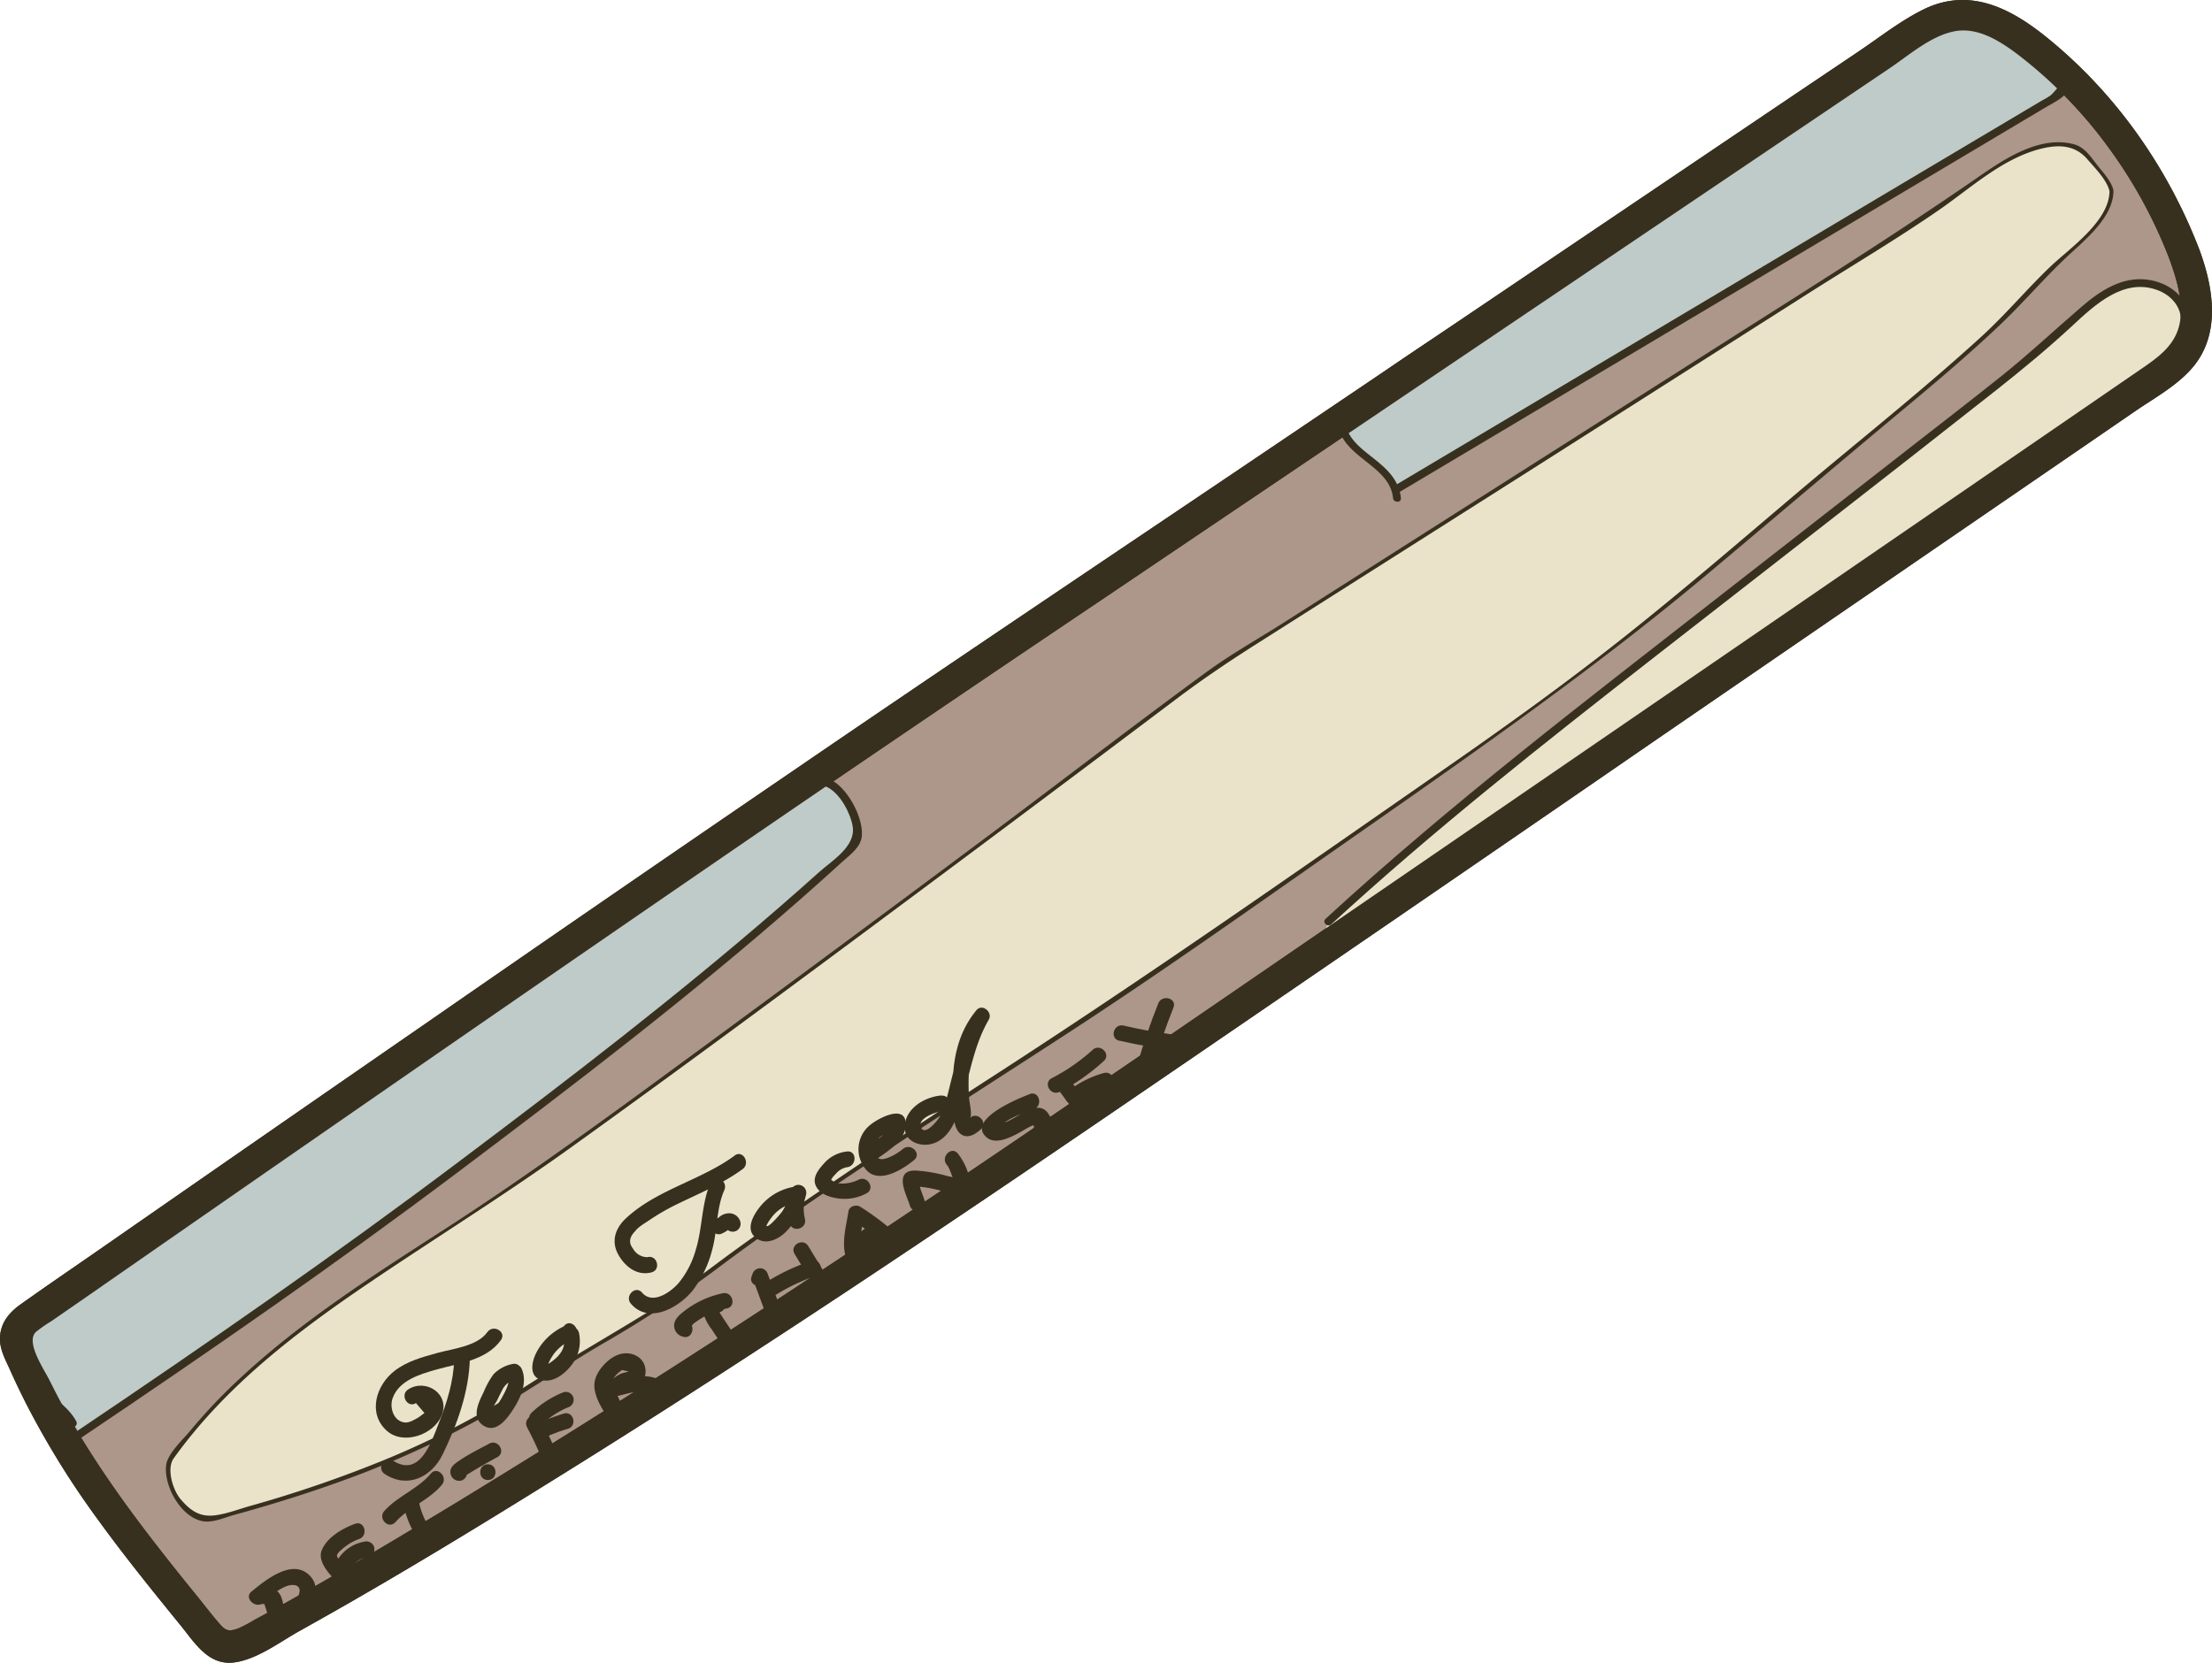 <svg xmlns="http://www.w3.org/2000/svg" viewBox="0 0 702.51 528.25"><defs><style>.cls-1{fill:#ad968a;}.cls-2{fill:#38301f;}.cls-3{fill:#eae3ca;}.cls-4{fill:#bfcbc8;}</style></defs><title>mascara</title><g id="Layer_2" data-name="Layer 2"><g id="makeup"><path class="cls-1" d="M693.72,80.73a154.79,154.79,0,0,0-49-66.7c-6.69-5.24-14.59-10.14-23-9.29-6.12.61-11.5,4.16-16.6,7.6L345.79,187.28l-50.33,34C209,279.6,38.24,398.37,8,419.43A7.08,7.08,0,0,0,5.49,428c15,35.8,35.44,60.34,60.47,91.11,1.33,1.63,2.79,3.33,4.79,4,2.79.89,5.75-.5,8.34-1.87,14.29-7.58,28.3-15.66,42.23-23.88,96.66-57,189.29-120.57,281.83-184.06l280.76-192.6c3.62-2.48,7.33-5,9.88-8.64C700.07,103.13,697.56,90.9,693.72,80.73Z"/><path class="cls-2" d="M698.54,79.4c-10.15-26.43-26.89-50.17-49-67.91-11.67-9.34-24.61-15.58-39-8.32-7.16,3.6-13.67,8.74-20.3,13.21l-22.29,15L393.64,149C346.38,180.86,299,212.62,252,244.78q-58.74,40.11-117.2,80.63Q84.52,360.15,34.38,395c-9.28,6.46-18.64,12.82-27.85,19.37-4,2.85-6.76,6.45-6.52,11.58.16,3.28,1.93,6.41,3.24,9.36Q5.68,440.73,8.36,446a274,274,0,0,0,22.55,36.47c8.4,11.61,17.42,22.77,26.46,33.88,4.43,5.45,8.74,12.7,16.78,11.78,7.32-.83,14.77-6.57,21.1-10.09,29.89-16.62,59.1-34.52,88.11-52.64,57.71-36.05,114.22-74,170.42-112.34q86.42-59,172.57-118.32l87-59.7,42.69-29.28,22.16-15.21c6.11-4.18,13.23-8.06,18.09-13.75,9.11-10.67,6.69-25.32,2.23-37.44-2.2-6-11.87-3.4-9.64,2.66s4.35,12.84,3.56,19.48c-1,8.16-7.28,12.18-13.54,16.48l-41,28.15L555,203.05,389.46,316.59c-53.73,36.84-107.52,73.61-162.2,109q-41,26.56-82.72,52c-14.09,8.53-28.23,17-42.51,25.17-7,4-14.07,8-21.19,11.81a42.46,42.46,0,0,1-5.07,2.69c-2.72,1-3.89,1-5.76-1.12-2.52-2.84-4.83-5.91-7.22-8.86-17.51-21.55-34.57-43.52-46.92-68.54-1.8-3.65-7.88-12.4-4.45-15.63a41.86,41.86,0,0,1,4.82-3.36l13-9q44.33-30.83,88.72-61.56,56.31-39,112.75-77.75,59.45-40.77,119.3-81L516.76,77.94l83.39-56.27c6.15-4.15,12.93-10.16,20.38-11.69s14.57,3,20.29,7.32a144,144,0,0,1,29.09,29.92,152.17,152.17,0,0,1,19,34.84C691.18,88,700.85,85.42,698.54,79.4Z"/><path class="cls-3" d="M670.57,60.5c-.14-1.76-8.75-12.92-10.4-13.55-15.3-5.8-34.28,12.72-47.73,21.28L384.19,213.47S243.88,319.41,171.78,370.76C131.88,399.17,80.54,424.84,53.35,465c0,0,.79,9.08,3.06,11.38,3.27,3.31,6.28,7.38,10.79,6.2,36.42-9.55,71.24-22.08,103-43.44,17.89-12,36.88-20.63,53.8-34,20.27-16,79.32-54.78,101.12-68.63,46.3-29.41,77.93-53,123.13-84.09,64.15-44.1,76.33-56,135.81-106.17,17.21-14.53,50.16-40.51,64.51-57.87C653,83.05,671.33,69.69,670.57,60.5Z"/><path class="cls-2" d="M671.18,60.33c-.69-2.87-3.36-5.62-5.13-7.89-2.1-2.7-4-5.72-7.46-6.63C647.91,43,636.81,50.33,628.5,56.09,601.2,75,573,92.57,545,110.41l-92.31,58.73L407.37,198c-8.18,5.2-16.76,10-24.57,15.76-23.11,16.91-45.79,34.44-68.72,51.58q-56.43,42.17-113.27,83.75c-18.92,13.76-37.91,27.33-57.54,40.06C119.67,404.44,95.55,419.57,75,439A173.65,173.65,0,0,0,60.5,454.41c-2.38,2.89-7.28,7.36-7.73,11-.83,6.73,4.83,16.85,11.89,17.88,3.07.44,6.61-1.18,9.51-2q5.94-1.62,11.83-3.39c7.53-2.26,15-4.7,22.41-7.39a305.1,305.1,0,0,0,42.4-18.92c14.23-7.78,27.52-17.14,41.54-25.28a361.91,361.91,0,0,0,36.16-23.87c17.76-13.37,36.37-25.66,54.88-38,19-12.62,38.2-24.8,57.27-37.24,26.27-17.14,51.9-35.21,77.59-53.21,42.46-29.76,85-58.83,124.72-92.21,20.55-17.26,41-34.65,61.62-51.83,10.37-8.64,20.69-17.36,30.49-26.65,7.49-7.09,14.1-14.95,21.65-22,5.5-5.14,14.67-12.51,14.47-20.9a.63.63,0,0,0-1.25,0c.22,9.59-12.22,18.14-18.46,24-7.6,7.2-14.29,15.28-22.06,22.38-19.16,17.51-39.6,33.62-59.4,50.4-17.54,14.87-35,29.88-53,44.21-18.75,14.94-38.22,28.94-57.9,42.62-47.67,33.13-95.1,66.45-143.87,97.94q-28,18.09-55.58,36.84c-8.77,6-17.5,12-26.09,18.23-9.25,6.72-18.13,13.81-27.89,19.82-13.41,8.25-27,16-40.29,24.53a275.77,275.77,0,0,1-42.72,22.15,392.78,392.78,0,0,1-42.94,14.79c-3.59,1-7.35,2.46-11,3-5.12.81-8.22-1.33-11.4-5.08-2.46-2.89-4.54-9.67-2.19-12.95,16.4-22.9,39-40.15,62.14-55.8,21.2-14.35,42.92-27.81,63.72-42.75,35.92-25.79,71.43-52.13,106.9-78.53q43-32,85.87-64.3c8.17-6.15,16.3-11.63,25-17.16L486,149.4l88.11-56.07c13.9-8.84,28.17-17.28,41.72-26.64,10.3-7.11,20.53-16.75,33.06-19.6,5.4-1.23,10.31-.82,14,3.46,2.32,2.71,6.19,6.52,7.05,10.12C670.16,61.45,671.36,61.12,671.18,60.33Z"/><path class="cls-2" d="M132.12,445.74l2.68,3.13-1.69,1.27c-1.14.71-3.08,1.86-4.42,1.75-3.69-.27-5.06-4.74-4-7.7,2-5.69,8.74-7.66,13.89-9.12,7.14-2,15.92-2.92,20.52-9.38,1.87-2.62-2.47-5.12-4.32-2.52-3.2,4.49-10.91,5.26-15.87,6.62-4.74,1.31-9.63,2.62-13.59,5.68-5.88,4.53-8.66,13.53-2.45,19.07,5.24,4.66,15.12,1.24,17.5-5.15,2.48-6.71-5.25-11.57-10.76-8-2.68,1.75-.18,6.08,2.53,4.32Z"/><path class="cls-2" d="M144.26,431.58c-.19,7.26-2.32,14-5,20.76-2.34,6-6,17.19-14.55,11.6-2.7-1.77-5.21,2.55-2.53,4.31,7.25,4.76,14.89,1,18.4-6.22,4.59-9.41,8.37-19.91,8.64-30.45.09-3.22-4.91-3.22-5,0Z"/><path class="cls-2" d="M162.59,433.33a11.58,11.58,0,0,0-5.84,3.22,26.61,26.61,0,0,0-3.13,5.65c-1.62,3.28-4.14,8.22.08,10.77,4,2.43,7.49-2.47,9.35-5.39,2.37-3.69,4.5-8.43,2.64-12.7-1.27-2.95-5.58-.4-4.31,2.52.74,1.73-1.07,4.92-1.87,6.37a21.82,21.82,0,0,1-1.62,2.54,18.29,18.29,0,0,1-1.21,1.43c-.39.51-.44.49-.17,0-.1-.71,1.14-2.39,1.43-3,.48-1,.95-2,1.45-2.93a6.19,6.19,0,0,1,4.53-3.64c3.08-.9,1.77-5.73-1.33-4.82Z"/><path class="cls-2" d="M178.76,421.5a18.83,18.83,0,0,0-8.36,8.06c-1.61,3.1-2.61,8.09,2.06,8.93,3.45.62,6.86-2.08,8.86-4.6a12.27,12.27,0,0,0,2.52-10.62,2.53,2.53,0,0,0-2.41-1.84l-1.25.06,1.76,4.27.76-1c2-2.51-1.56-6.07-3.54-3.54l-.75,1c-1.22,1.56-.62,4.38,1.77,4.27l1.25-.06L179,424.6c1,4.26-2.05,6.89-5.21,8.92q-1.08.14.27,0a9.61,9.61,0,0,1,.64-1.47,13.63,13.63,0,0,1,1.72-2.6,14.54,14.54,0,0,1,4.85-3.66c2.88-1.43.35-5.74-2.53-4.32Z"/><path class="cls-2" d="M233.32,367.1c-10.76,7.91-24.8,10.79-34.61,20-3.35,3.17-4.68,7.29-2.33,11.48,2.16,3.85,6,6.82,10.55,5.61,3.1-.83,1.78-5.66-1.33-4.82a5.25,5.25,0,0,1-4.58-2.75c-1.4-1.77-1.18-3.59.68-5.48,1.06-1.43,2.92-2.43,4.36-3.42a71.56,71.56,0,0,1,9.27-5.33c7.09-3.44,14.12-6.32,20.52-11,2.56-1.88.07-6.23-2.53-4.32Z"/><path class="cls-2" d="M225.72,375.53c-3,6.89-2.55,14.41-4.76,21.53a28.87,28.87,0,0,1-5.47,10.56c-2.51,2.85-8.22,6.94-11.58,3-2.1-2.44-5.63,1.11-3.53,3.54,5.79,6.72,15.5,1.07,19.78-4.43a36.4,36.4,0,0,0,6.1-13c1.64-6.14,1.2-12.8,3.78-18.67,1.28-2.92-3-5.47-4.32-2.53Z"/><path class="cls-2" d="M228.93,392a9.58,9.58,0,0,0,2.68-1.6c-.22.15.15-.07.16-.07s-.41.1,0,.05a1.34,1.34,0,0,1-1.47-.94,2.5,2.5,0,0,0,4.82-1.33,3.63,3.63,0,0,0-3.82-2.67,4.66,4.66,0,0,0-2.24.71c-.41.26-.76.6-1.15.88.31-.22-.7.29-.27.15a2.5,2.5,0,0,0,1.33,4.82Z"/><path class="cls-2" d="M251.83,377.07a17.62,17.62,0,0,0-10.37,6.16c-2.1,2.6-4.85,7.16-1.53,9.92,3.06,2.54,7.09.67,9.56-1.73a24.49,24.49,0,0,0,6.53-12,2.51,2.51,0,0,0-4.83-1.33,19.09,19.09,0,0,0-.37,10.49c.74,3.13,5.56,1.8,4.82-1.33a13.92,13.92,0,0,1,.38-7.83l-4.83-1.33a20.88,20.88,0,0,1-2.78,6.77c-.23.35-4.52,5.57-5,4.52a11,11,0,0,1,1.31-2.19,12.76,12.76,0,0,1,2.11-2.35,13.12,13.12,0,0,1,6.34-2.93c3.16-.6,1.82-5.42-1.33-4.83Z"/><path class="cls-2" d="M269,365.79a11.33,11.33,0,0,0-7.38,3.88c-1.7,1.88-3.75,4.44-2.49,7.09s4.49,3.59,7.06,3.95a14.8,14.8,0,0,0,9-1.62c2.87-1.46.34-5.78-2.52-4.32-2.11,1.08-6.37,2-8.43.21-.41-.35-.53.44-.1-.52a7.13,7.13,0,0,1,1.28-1.53,6,6,0,0,1,3.58-2.14c3.16-.35,3.2-5.35,0-5Z"/><path class="cls-2" d="M276.78,369.35c3.82-2.86,10.72-6.47,10.88-12,.2-7-9-2-11.46.15a9.89,9.89,0,0,0-1.2,14c4,4.84,11.73,0,15.32-3,2.48-2.05-1.07-5.57-3.54-3.53a17.07,17.07,0,0,1-4.76,2.82c-2.26.85-3.72.59-4.32-2-.45-1.93.41-3.41,1.86-4.63a31.47,31.47,0,0,1,4.21-2.61l-1.15-1.5c.81,2.37-6.89,6.82-8.37,7.92-2.55,1.91-.06,6.25,2.53,4.32Z"/><path class="cls-2" d="M299,348c-5.14.4-11.39,3.95-11.68,9.8-.24,4.8,5,6.79,9.07,5.44,5.86-1.95,7.75-8.89,9.27-14.18,2.47-8.54,3.82-17.33,8.36-25.13,1.38-2.37-2.07-5.27-3.93-3-6.35,7.71-7.88,17.24-7.38,27,.16,3.06-.42,9.28,1.83,11.77s5.17.75,7-1c2.32-2.24-1.22-5.77-3.53-3.53.88-.86-.14-4.81-.23-6.33a61.33,61.33,0,0,1-.07-8c.41-5.93,2.1-11.68,5.93-16.32l-3.93-3c-3.87,6.65-5.67,14-7.54,21.36-1,3.92-1.85,8.27-3.72,11.88-.51,1-5.06,6.73-6.07,3-.72-2.63,5-4.58,6.63-4.7,3.19-.24,3.22-5.24,0-5Z"/><path class="cls-2" d="M89.87,510.1c-1.48-.78-1.71-4.45-2.58-5.93-1.39-2.35-5.61-.8-4.57,1.93a85.71,85.71,0,0,1,3,9.41c.8,3.15,5.4,1.79,4.82-1.33-.45-2.46-.36-6.65-2.28-8.5s-5.09-1.1-7.27-.74l2.43,4.17c2.35-1.91,6.43-5.74,9.68-5.6,4.66.2.31,7.07-2.34,7.21-3.2.18-3.22,5.18,0,5,6.12-.33,12.64-9.58,7.88-14.9-5.48-6.14-14.23,1.07-18.75,4.76-2.16,1.75.27,4.53,2.43,4.18a5.26,5.26,0,0,1,2.15-.18l.09-.35.29,1.57.87,4.71,4.82-1.33a85.71,85.71,0,0,0-3-9.41L83,506.69c1.66,2.83,1.07,6,4.37,7.73,2.84,1.5,5.37-2.81,2.52-4.32Z"/><path class="cls-2" d="M112.11,500.41a27.9,27.9,0,0,1-2.79-2.86c-.49-.58-2.45-2.63-2.28-3.53s2.5-2.65,3.28-3.2a15.92,15.92,0,0,1,3.76-1.93c3-1.09,1.7-5.93-1.33-4.82-3.92,1.43-8.92,4.29-10.57,8.41s3.72,9,6.39,11.46c2.37,2.17,5.92-1.35,3.54-3.53Z"/><path class="cls-2" d="M110.78,499.43a8,8,0,0,1,6.31-4.86,2.54,2.54,0,0,0,1.75-3.08,2.58,2.58,0,0,0-3.08-1.75,12.49,12.49,0,0,0-9.3,7.17,2.58,2.58,0,0,0,.9,3.42,2.52,2.52,0,0,0,3.42-.9Z"/><path class="cls-2" d="M125.58,483.54c4.26-4.79,10.65-6.92,14.78-11.88,2-2.46-1.48-6-3.54-3.54-4.11,4.94-10.51,7.09-14.78,11.89-2.13,2.4,1.39,5.95,3.54,3.53Z"/><path class="cls-2" d="M128.4,479A28.25,28.25,0,0,0,133,489.23c1.87,2.58,6.21.09,4.32-2.52a24.55,24.55,0,0,1-4.14-9c-.73-3.13-5.55-1.81-4.82,1.33Z"/><path class="cls-2" d="M145.37,465.45l-.21.09,1.93.25-.23-.14,1.15,1.5-.09-.26-.26,1.93c-.59.44-.48.38.33-.16l1.4-.86c.93-.57,1.87-1.13,2.81-1.68,1.89-1.11,3.8-2.17,5.73-3.21,2.84-1.52.31-5.84-2.52-4.32-3.61,1.94-7.55,3.84-10.81,6.32-1.14.88-1.93,2.08-1.42,3.57a2.76,2.76,0,0,0,3.52,1.79c2.93-1.22,1.64-6.06-1.33-4.82Z"/><path class="cls-2" d="M154.94,470.16c3.22,0,3.23-5,0-5s-3.22,5,0,5Z"/><path class="cls-2" d="M167.36,453.38a104.16,104.16,0,0,1,5.53,12.12c1.14,3,6,1.69,4.83-1.33a115.46,115.46,0,0,0-6-13.31c-1.51-2.84-5.83-.32-4.32,2.52Z"/><path class="cls-2" d="M173,456.65a55.41,55.41,0,0,1,7.37-2.77c3.07-.93,1.76-5.75-1.33-4.82a65.06,65.06,0,0,0-8.56,3.27,2.51,2.51,0,0,0-.9,3.42,2.55,2.55,0,0,0,3.42.9Z"/><path class="cls-2" d="M172.36,452.36a24.88,24.88,0,0,1,8-5.26A2.56,2.56,0,0,0,182.1,444a2.51,2.51,0,0,0-3.07-1.75,31.24,31.24,0,0,0-10.21,6.54c-2.32,2.24,1.22,5.78,3.54,3.54Z"/><path class="cls-2" d="M190.35,442.65l4.56,9.74,3.92-3a21.1,21.1,0,0,1-3.71-5.95c-1.31-3.24-1.23-5,1.22-7.3l1.21-.94,2.14.5s-2,.5-2.29.62a9,9,0,0,0-3.82,3c-1.49,1.92-.17,4.75,2.43,4.17,3.73-.81,9-2.87,12.33-.1,2.47,2,6-1.49,3.54-3.54-5.18-4.26-11.23-2.49-17.2-1.18l2.44,4.18c2.48-3.19,8.26-2.16,7.88-7.65-.27-4-4.21-5.95-7.83-5.1s-7.79,5.18-8.34,9c-.68,4.59,3.61,10.69,6.47,13.91,2,2.27,5-.61,3.92-3l-4.56-9.75c-1.36-2.91-5.67-.37-4.31,2.53Z"/><path class="cls-2" d="M218.19,419.8l-.53-.18,1.49,1.15c.17.69.47.65.92-.11a18.82,18.82,0,0,1,1.62-1.2,24.57,24.57,0,0,1,2.67-1.57,25.12,25.12,0,0,1,6.48-2.23c3.14-.67,1.81-5.5-1.33-4.82a29.79,29.79,0,0,0-12.29,5.73c-1.42,1.13-3,2.4-3.12,4.36a3.63,3.63,0,0,0,2.76,3.69c3.06,1,4.38-3.82,1.33-4.82Z"/><path class="cls-2" d="M227.94,411.92a4.63,4.63,0,0,0-4.37,5.86,14.68,14.68,0,0,0,2.38,4.4l3.38,5.1c1.77,2.67,6.11.17,4.32-2.52L230.51,420c-.46-.7-.94-1.39-1.38-2.1-.19-.28-.36-.56-.52-.85-.07-.6-.3-.65-.67-.15,3.21,0,3.22-5,0-5Z"/><path class="cls-2" d="M243.48,406.83l.3-.82H239l3.86,10.42c1.11,3,5.94,1.69,4.82-1.33l-3.86-10.42a2.52,2.52,0,0,0-4.82,0l-.3.82c-1.1,3,3.73,4.34,4.82,1.33Z"/><path class="cls-2" d="M252.36,398.35l5.69,9.37c1.67,2.74,6,.23,4.32-2.53l-5.69-9.36c-1.67-2.75-6-.24-4.32,2.52Z"/><path class="cls-2" d="M246.36,411.36a60.09,60.09,0,0,1,12.63-6c3-1,1.73-5.85-1.33-4.82A65.82,65.82,0,0,0,243.83,407c-2.72,1.7-.22,6,2.53,4.32Z"/><path class="cls-2" d="M273.54,398.25c-.87-1.79-.44-3.91-.18-5.79.29-2.13.6-4.24.92-6.36l-3.67,1.49a73.23,73.23,0,0,1,9.73,7.26c2.4,2.13,6-1.39,3.53-3.54a80.35,80.35,0,0,0-10.74-8c-1.24-.77-3.43-.1-3.67,1.5-.77,5.09-2.62,11.13-.23,16,1.41,2.89,5.73.36,4.31-2.52Z"/><path class="cls-2" d="M273.36,398.32a17.68,17.68,0,0,1,6.93-5.35,2.52,2.52,0,0,0,.89-3.42,2.56,2.56,0,0,0-3.42-.89,20.73,20.73,0,0,0-7.94,6.12,2.59,2.59,0,0,0,0,3.54,2.53,2.53,0,0,0,3.54,0Z"/><path class="cls-2" d="M293.74,381.69c-.64-2.14-1.93-4.76-2-7l-1.24,2.16c-.37.27.52,0,.92.07.93.09,1.87.2,2.8.34a47.06,47.06,0,0,1,5.11,1.13c2.17.61,4.84,2,6.87.34,3.6-3.05.22-9.52-2-12.28-2-2.49-5.55,1.06-3.53,3.54,1,1.27,1.25,2.55,1.88,4l.1,1.24c1-.53,1.14-.84.27-1-.34-.38-1.73-.55-2.23-.69a47.49,47.49,0,0,0-9.24-1.65c-1.79-.13-4,0-4.59,2.1-.76,2.5,1.39,6.59,2.11,9,.92,3.07,5.75,1.76,4.82-1.33Z"/><path class="cls-2" d="M327,347.59c-3.31,1.23-20.21,8.07-13.66,13.72,3.16,2.72,8.63-.55,11.52-2.11a23.09,23.09,0,0,1,3.18-1.71c1.15.55-.76,1.63-1.18,2-2.36,2.07-4.83,4-7.25,6s1.08,5.58,3.54,3.54c3.69-3.06,13.43-8.41,10.21-14.55-4-7.61-12.81,4.35-17.84,2.46l1.5,1.15-.27-.64.25,1.93c.92-3.7,8.32-5.85,11.33-7s1.69-6-1.33-4.82Z"/><path class="cls-2" d="M336.77,341.16c-2.63,1.48-1.22,4.18.08,6,1.57,2.19,3.25,4.31,5,6.35,2.11,2.44,5.63-1.11,3.54-3.54-1-1.17-2-2.35-2.94-3.59-.66-.86-2.13-2.31-2.31-3.33v1.33l.06-.28-1.15,1.49.23-.13c2.8-1.58.28-5.9-2.52-4.31Z"/><path class="cls-2" d="M336.56,346.87a65.77,65.77,0,0,0,14-9.82c2.38-2.18-1.17-5.71-3.54-3.54a60.69,60.69,0,0,1-13,9c-2.85,1.49-.33,5.8,2.52,4.32Z"/><path class="cls-2" d="M342.65,350.26a25.61,25.61,0,0,1,9.25-4.57c3.1-.84,1.79-5.67-1.33-4.82a31.76,31.76,0,0,0-11.45,5.85c-2.53,2,1,5.51,3.53,3.54Z"/><path class="cls-2" d="M355.47,330.58c5.47,1.26,11,2.23,16.54,3,3.18.41,3.15-4.59,0-5-5.12-.67-10.19-1.62-15.21-2.79-3.13-.72-4.47,4.1-1.33,4.83Z"/><path class="cls-2" d="M367.86,318.75q-3.78,9.48-6.62,19.28c-.9,3.1,3.92,4.42,4.82,1.33q2.85-9.81,6.62-19.28c1.19-3-3.64-4.29-4.82-1.33Z"/><path class="cls-4" d="M25.52,455.41l20.84-14c15.76-10.61,31.53-21.22,47-32.21,15.87-11.26,31.47-22.92,47-34.61,44.25-33.24,88.35-66.84,129.08-104.32a9.06,9.06,0,0,0,2.74-3.54c.64-1.92-.05-4-.73-5.9-2-5.52-4.94-11.89-10.72-12.84-4.37-.71-8.45,2.08-12,4.71-39.59,29.35-80,57.53-120.46,85.7L111,350.47c-32.71,22.8-65.43,45.6-97.85,68.81-3.19,2.29-6.61,4.91-7.51,8.73-1.19,5.07,2.55,10,6.58,13.26s8.8,6.18,11,10.93"/><path class="cls-2" d="M26.15,456.49c40.23-27.07,79.95-54.56,118.72-83.71,37.44-28.16,74.72-56.64,109.91-87.61q6.43-5.67,12.79-11.46c2.56-2.33,6-4.67,6.17-8.46.29-5.92-4.71-15.18-10.15-17.69-8.67-4-17.9,5.88-24.16,10.48q-14.7,10.8-29.52,21.41c-39.33,28.21-79.17,55.71-118.86,83.4q-33.78,23.56-67.38,47.38c-4.6,3.27-9.46,6.36-13.82,10C6.49,423,3.8,426.43,4.21,431c.93,10.27,13.57,13.53,17.86,21.81.74,1.42,2.9.16,2.16-1.27-4-7.67-15.17-10.79-17.27-19.41-1.67-6.85,5.33-10.74,10-14.07l14.38-10.24q26.79-19,53.74-37.78c36.17-25.26,72.47-50.34,108.45-75.86q26.53-18.81,52.73-38.1c4.72-3.49,10.74-9.2,16.87-5.81,3.77,2.09,7,8.06,7.68,12.3,1,6.35-6.61,10.84-10.66,14.47q-6.39,5.74-12.88,11.36C214.66,316.7,180.37,343,145.89,368.9c-39.52,29.74-80,57.82-121,85.43-1.33.89-.08,3.06,1.26,2.16Z"/><path class="cls-4" d="M444,155.12l95-56.58,28.49-17,84.23-50.16c2-1.19,4.16-2.6,4.73-4.85.72-2.81-1.36-5.49-3.34-7.61-6.51-7-14.08-13.8-23.48-15.48C614.31.72,600.52,12.25,588.5,22.2,540.07,62.3,481.62,88.45,431,125.78a13.78,13.78,0,0,0-4.19,4.17c-2.8,5.17,1.72,11.25,6.36,14.85s10.3,7.52,10.48,13.39"/><path class="cls-2" d="M444.65,156.2,554.74,90.63l54.68-32.56,27.8-16.55L649.85,34c2.54-1.51,5.93-3,7.32-5.84,3-6.07-5-12.28-8.83-15.76C642.66,7.26,636,2.93,628.25,2,611.78.06,598,12.79,586.26,22.43,556.3,47,522.58,66.3,489.49,86.21c-18.13,10.92-36.17,22-53.4,34.35-5.71,4.07-13.66,8.32-10.62,16.56,3.23,8.77,15.95,11.43,16.94,21.07.16,1.59,2.66,1.6,2.5,0-.59-5.8-4.55-9.32-8.91-12.78-3.39-2.68-7.73-5.87-8.6-10.44-1.14-6,6.48-9.79,10.67-12.76,14.14-10.06,28.81-19.33,43.62-28.35C511,76,541.06,59.05,568.94,38.87q9.75-7,19.09-14.67c6.74-5.52,13.4-11.33,21.14-15.43,8.14-4.32,17.31-6,26-2.29A40.66,40.66,0,0,1,646,13.63c2.22,2,9.23,7.3,9.2,10.51,0,1.93-2.69,5.09-4,6.19a21.39,21.39,0,0,1-2.53,1.51l-5.9,3.51-13.47,8L604.79,57.92,555.15,87.48,443.39,154a1.25,1.25,0,0,0,1.26,2.16Z"/><path class="cls-3" d="M421.9,292.76c33.47-30.89,69.41-59,105.31-87L625.54,129c10.5-8.2,21-16.41,30.77-25.47,5.71-5.3,11.52-11.1,19.05-13.08s17.22,1.8,18.42,9.49c1.15,7.39-5.55,13.42-11.57,17.86-32.63,24.05-65.7,47.5-98.77,70.94l-78,55.29c-18.53,13.13-37.07,26.28-54.8,40.47-9.05,7.25-19.22,15.21-30.77,14.17"/><path class="cls-2" d="M422.79,293.64c32.59-30,67.42-57.4,102.31-84.65,36.27-28.33,72.68-56.49,108.82-85,8.38-6.62,16.59-13.41,24.41-20.67,7.09-6.58,16.06-14.93,26.57-11.27,5,1.74,8.76,6.25,7.49,11.8s-6.52,9.62-10.81,12.84c-9.14,6.87-18.46,13.53-27.73,20.24-37,26.77-74.38,53.07-111.65,79.5-20.94,14.85-42,29.55-62.76,44.65-9.53,6.93-18.95,14-28.17,21.33s-18.95,15.67-31.37,15c-1.61-.08-1.6,2.42,0,2.5,9.46.52,17.64-3.95,25.06-9.4,9.26-6.82,18.1-14.22,27.35-21.08,19.67-14.61,39.8-28.59,59.78-42.76,40.53-28.74,81.17-57.32,121.44-86.42,10-7.23,20.08-14.39,29.92-21.83,5.7-4.32,12.75-10.49,11.58-18.49-.94-6.45-7-10.34-13.13-11.1-8-1-14.9,3.54-20.67,8.5-8.74,7.51-17.08,15.36-26.1,22.54-9.67,7.71-19.46,15.25-29.2,22.86L546.62,189C504,222.34,460.85,255.2,421,291.87c-1.19,1.1.58,2.86,1.77,1.77Z"/><path class="cls-2" d="M698.54,79.4c-10.15-26.43-26.89-50.17-49-67.91-11.67-9.34-24.61-15.58-39-8.32-7.16,3.6-13.67,8.74-20.3,13.21l-22.29,15L393.64,149C346.38,180.86,299,212.62,252,244.78q-58.74,40.11-117.2,80.63Q84.52,360.15,34.38,395c-9.28,6.46-18.64,12.82-27.85,19.37-4,2.85-6.76,6.45-6.52,11.58.16,3.28,1.93,6.41,3.24,9.36Q5.68,440.73,8.36,446a274,274,0,0,0,22.55,36.47c8.4,11.61,17.42,22.77,26.46,33.88,4.43,5.45,8.74,12.7,16.78,11.78,7.32-.83,14.77-6.57,21.1-10.09,29.89-16.62,59.1-34.52,88.11-52.64,57.71-36.05,114.22-74,170.42-112.34q86.42-59,172.57-118.32l87-59.7,42.69-29.28,22.16-15.21c6.11-4.18,13.23-8.06,18.09-13.75,9.11-10.67,6.69-25.32,2.23-37.44-2.2-6-11.87-3.4-9.64,2.66s4.35,12.84,3.56,19.48c-1,8.16-7.28,12.18-13.54,16.48l-41,28.15L555,203.05,389.46,316.59c-53.73,36.84-107.52,73.61-162.2,109q-41,26.56-82.72,52c-14.09,8.53-28.23,17-42.51,25.17-7,4-14.07,8-21.19,11.81a42.46,42.46,0,0,1-5.07,2.69c-2.72,1-3.89,1-5.76-1.12-2.52-2.84-4.83-5.91-7.22-8.86-17.51-21.55-34.57-43.52-46.92-68.54-1.8-3.65-7.88-12.4-4.45-15.63a41.86,41.86,0,0,1,4.82-3.36l13-9q44.33-30.83,88.72-61.56,56.31-39,112.75-77.75,59.45-40.77,119.3-81L516.76,77.94l83.39-56.27c6.15-4.15,12.93-10.16,20.38-11.69s14.57,3,20.29,7.32a144,144,0,0,1,29.09,29.92,152.17,152.17,0,0,1,19,34.84C691.18,88,700.85,85.42,698.54,79.4Z"/></g></g></svg>